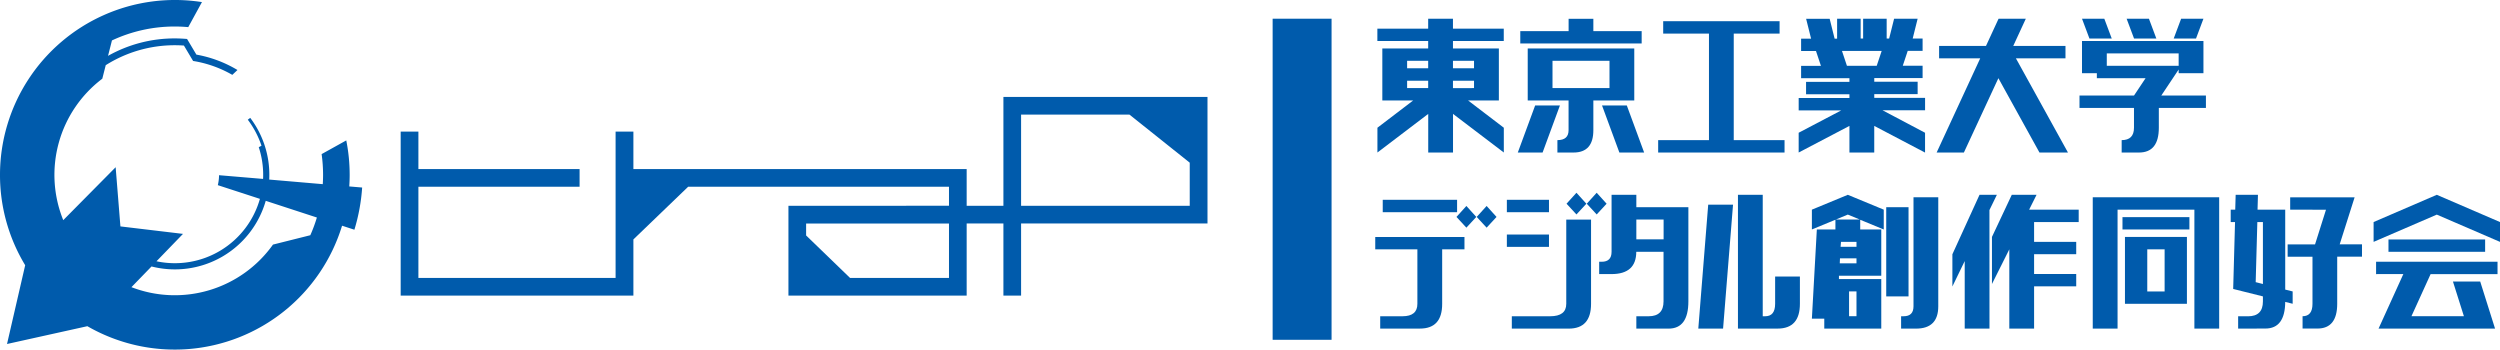 <svg id="レイヤー_1" data-name="レイヤー 1" xmlns="http://www.w3.org/2000/svg" viewBox="0 0 1825.6 255.34"><defs><style>.cls-1{fill:#005bac;}</style></defs><title>logo_full_official</title><g id="logo"><path class="cls-1" d="M270.07,587.83l-27.26,6.84a88,88,0,0,1-103.36,31.09l14.67-15.12a69,69,0,0,0,83.4-47.93l37.35,12.19a108.71,108.71,0,0,1-4.8,12.93m28.45-35.64c.18-2.8.29-5.62.29-8.46a128.5,128.5,0,0,0-2.48-25.14l-18,10a109.6,109.6,0,0,1,1.06,15.15c0,2.28-.08,4.55-.22,6.8l-39.11-3.36c.06-1.14.09-2.29.09-3.44a68.74,68.74,0,0,0-13.95-41.61l-1.78,1.35a66.73,66.73,0,0,1,10,19l-2,1.06a64.65,64.65,0,0,1,3.23,20.17c0,1,0,2-.08,3L203.42,544a32.29,32.29,0,0,1-.89,7.27l30.74,10a64.53,64.53,0,0,1-75.52,45.58l19.35-20-45.7-5.46-3.48-43.22L89.66,576.82a88,88,0,0,1,28.51-103.28l2.51-9.88a94.24,94.24,0,0,1,50.46-14.57c2.21,0,4.41.08,6.58.23h.05l6.71,11.26a83.78,83.78,0,0,1,28.63,10.15l3.77-3.55a88.43,88.43,0,0,0-30-11.24l-6.8-11.42c-3-.26-5.94-.41-9-.41a99.05,99.05,0,0,0-48.72,12.74l2.86-11.26a107.86,107.86,0,0,1,45.86-10.17c3.32,0,6.61.16,9.86.45l10-18.28A127.74,127.74,0,0,0,43.47,543.73a127.07,127.07,0,0,0,18.39,66L48.6,667.26l58.66-13a127.75,127.75,0,0,0,186-73.38l9,2.93A137.25,137.25,0,0,0,307.93,553l-9.41-.8Z" transform="translate(-43.47 -416.06)"/><path class="cls-1" d="M912.31,566.33H789.11V499.76h79.15l44,35.1v31.47ZM736.46,619H664.2l-32.07-31v-8.73H736.46ZM776.2,486.85v79.48H749.37V539.5H506V512.18H493V619H349V552.42H466.71V539.5H349V512.18H336.06V631.9H506v-41l40-38.49H736.46v13.91H619.22V631.9H749.37V579.24H776.2V631.9h12.91V579.24H925.23V486.85Z" transform="translate(-43.47 -416.06)"/><rect class="cls-1" x="929.33" y="13.66" width="43.03" height="234.47"/><path class="cls-1" d="M1049.28,446v-9h37.1v-7.24h18.1V437h37.1v9h-37.1v5.43H1138v38h-22.47l26.09,19.9v18.1l-37.1-28.2v28.2h-18.1v-28.2l-37.1,28.2v-18.1l26.09-19.9H1052.9v-38h33.48V446ZM1071,480.39h15.38V475H1071Zm48.86,0V475h-15.38v5.43ZM1071,460.48v5.43h15.38v-5.43Zm48.86,0h-15.38v5.43h15.38Z" transform="translate(-43.47 -416.06)"/><path class="cls-1" d="M1153.64,447.81v-9h35.29v-9H1207v9h35.28v9Zm5.43,41.63v-38h77.81v38H1207v21.71q0,16.29-14.48,16.29h-11.77v-9.05q8.15,0,8.15-7.24V489.44Zm18.1-9.05h41.62V460.48h-41.62Zm-25.34,47.05,12.67-34.38h18.09l-12.66,34.38Zm92.29,0H1226l-12.67-34.38h18.1l12.66,34.38Z" transform="translate(-43.47 -416.06)"/><path class="cls-1" d="M1258,440.58v-9.05h85v9.05h-33.48v77.81h37.1v9.05h-92.29v-9.05h37.1V440.58Z" transform="translate(-43.47 -416.06)"/><path class="cls-1" d="M1356.93,527.44V513L1388,496.68h-31.06v-9.05H1394v-2.72h-31.67v-9.05H1394v-2.71h-35.29v-9h14.48l-3.62-10.86h-10.86v-9H1366l-3.62-14.48h17.19l3.62,14.48H1385V429.72h17.19V444.2H1404V429.72h17.19V444.2H1423l3.62-14.48h17.19l-3.62,14.48h7.24v9h-10.86l-3.61,10.86h14.47v9h-35.29v2.71h31.67v9.05h-31.67v2.72h37.1v9.05h-31.06L1449.22,513v14.48L1412.12,508v19.45H1394V508l-37.1,19.45Zm57-63.34,3.62-10.86h-29l3.62,10.86Z" transform="translate(-43.47 -416.06)"/><path class="cls-1" d="M1459.48,458.67v-9.05h34.23l9.2-19.9h19.9l-9.19,19.9h38.15v9.05h-36.19l38,68.77h-20.81l-30-54.29-25.19,54.29h-19.9l31.82-68.77Z" transform="translate(-43.47 -416.06)"/><path class="cls-1" d="M1563.83,469.53V446h88.68v23.53h-18.1v-2.71l-12.67,19h32.58v9.05h-34.39v14.47q0,18.1-14.47,18.1h-12.67v-9.05q9,0,9-9.05V494.87H1562v-9.05h39.82l8.44-12.67h-35.59v-3.62Zm5.43-25.33-5.43-14.48h16.29l5.43,14.48Zm32.58,0-5.43-14.48h16.29l5.42,14.48Zm45.24,0h-16.29l5.43-14.48h16.29l-5.43,14.48Zm-12.67,10.85h-52.48v9.05h52.48Z" transform="translate(-43.47 -416.06)"/><path class="cls-1" d="M1080.35,656h-29v-9h16.29q10.86,0,10.86-9.05V598.12h-30.77v-9h65.15v9h-16.28v39.81Q1096.64,656,1080.35,656ZM1053.2,571v-9.05h54.29V571Zm61.08,11.31-7.24-7.84,7.24-8,7.24,8Zm14.78,0-7.24-7.84,7.24-8,7.24,8Z" transform="translate(-43.47 -416.06)"/><path class="cls-1" d="M1189.08,656h-41.62v-9h28q11.76,0,11.76-9.05V576.4h18.1v61.53q0,18.09-16.29,18.1ZM1143.84,571v-9.05h30.76V571Zm0,25.34v-9h30.76v9Zm50.82-23.68-7.24-7.84,7.24-8,7.24,8Zm14.78,0-7.24-7.84,7.24-8,7.24,8Z" transform="translate(-43.47 -416.06)"/><path class="cls-1" d="M1238.39,656v-9h9q10.86,0,10.86-10.86V599.93h-19.91q0,16.27-18.09,16.28h-9v-9h1.81q7.23,0,7.24-7.24V558.3h18.09v9.05h38v68.77q0,19.9-14.48,19.91Zm19.91-79.63h-19.91v14.48h19.91Z" transform="translate(-43.47 -416.06)"/><path class="cls-1" d="M1283.64,656l7.23-90.49H1309L1301.73,656Zm28.95,0V558.3h18.1V647h1.81q7.23,0,7.24-9.05V618h18.09v19.91q0,18.09-16.28,18.1Z" transform="translate(-43.47 -416.06)"/><path class="cls-1" d="M1366.58,583.64V569.16l26.24-10.85,26.24,10.85v14.48l-17.19-7.09v7.09h15.38v33.78h-30.91v2.41h30.91V656h-41.62v-7.24h-9.05l3.62-65.15h13.57v-7.09l-17.19,7.09Zm54.29,48.86V567.35h16.29V632.5ZM1431.73,656v-9h1.81q7.23,0,7.24-7.24V560.12h18.09v79.62q0,16.29-16.28,16.29Zm-47.66-79.63h17.5l-8.75-3.62-8.75,3.62Zm3.77,16.29-.3,3.62h11.61v-3.62Zm-.75,12.06-.15,3.62h12.21v-3.62Zm6.64,42.23h5.42v-18.1h-5.42Z" transform="translate(-43.47 -416.06)"/><path class="cls-1" d="M1496.27,656h-18.09V606.71l-9,18.55V601.74L1489,558.3h12.67l-5.43,11.16Zm32.58,0h-18.1V598.12l-12.67,25.33V589.07l14.48-30.77h18.1l-5.43,10.86h36.19v9.05h-32.57v14.48h30.76v9h-30.76v14.47h30.76v9h-30.76V656Z" transform="translate(-43.47 -416.06)"/><path class="cls-1" d="M1571.68,656V560.11H1664V656h-18.1V569.16h-56.1V656Zm21.71-72.39v-9h48.87v9Zm1.81,54.29V589.07h45.25v48.86Zm16.29-9h12.67V598.12h-12.67Z" transform="translate(-43.47 -416.06)"/><path class="cls-1" d="M1715.85,569.16v-9h47.05L1752,594.5h16.29v9h-18.1v34.38q0,18.11-14.47,18.1H1724.9v-9q7.23,0,7.24-9.05V603.55H1714v-9H1734l8-25.34Zm-38,86.87v-9h7.23q10.86,0,10.86-10.86V632.5l-21.71-5.43,1.35-48.86h-3.16v-9.05h3.31l.31-10.85h16.28l-.3,10.85h20.21v58.37l5.43,1.35v9l-5.43-1.36q-.15,19.45-14.48,19.46Zm18.09-77.82h-4.07l-1.21,43.89,5.28,1.35Z" transform="translate(-43.47 -416.06)"/><path class="cls-1" d="M1778.58,616.22v-9.05h88.68v9.05H1818.4l-14,30.76h38.31l-8-25.33h19.91L1865.45,656h-85.06l18.1-39.81Zm9.05-16.29v-9h70.58v9Zm-10.86-7.24V578.21l46.15-19.9,46.15,19.9v14.48l-46.15-19.91Z" transform="translate(-43.47 -416.06)"/></g></svg>
